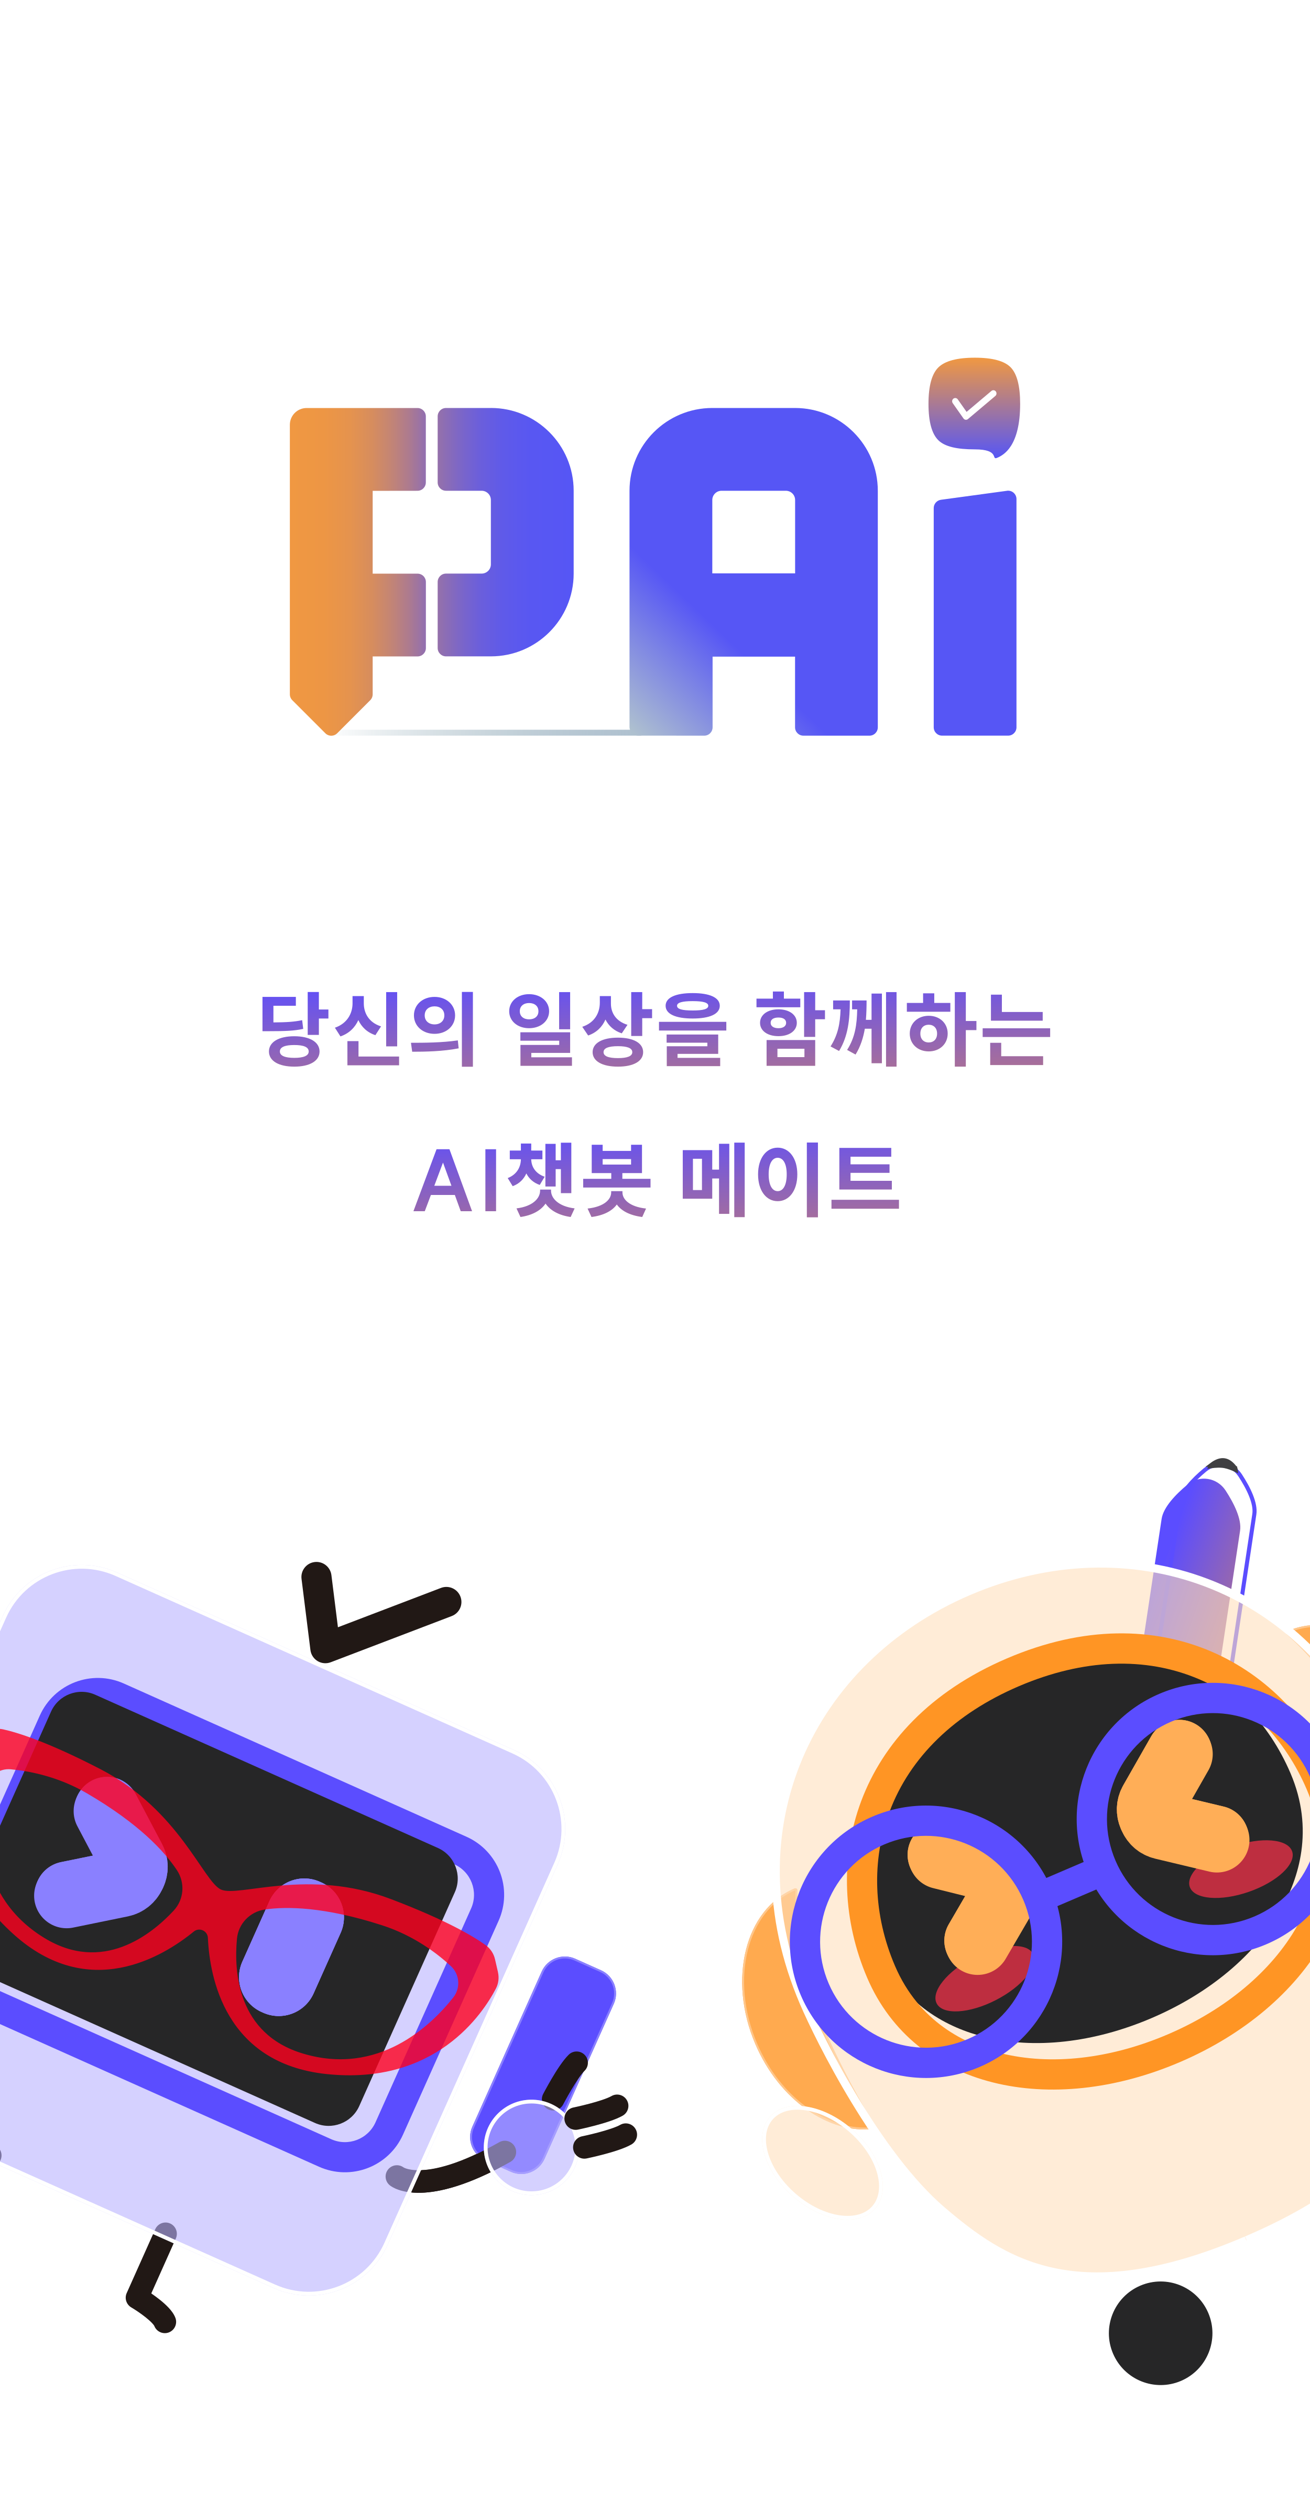 <svg width="348" height="664" viewBox="0 0 348 664" fill="none" xmlns="http://www.w3.org/2000/svg">
<g clip-path="url(#clip0_190_11789)">
<g clip-path="url(#clip1_190_11789)">
<path fill-rule="evenodd" clip-rule="evenodd" d="M103.105 576.184C102.061 577.471 102.259 579.36 103.547 580.403L105.435 578.072C103.547 580.403 103.55 580.406 103.553 580.408L103.559 580.413L103.571 580.423C103.58 580.43 103.589 580.437 103.599 580.445C103.619 580.46 103.64 580.477 103.664 580.494C103.711 580.529 103.766 580.569 103.829 580.612C103.955 580.698 104.115 580.799 104.309 580.908C104.698 581.127 105.222 581.376 105.895 581.607C107.246 582.071 109.155 582.448 111.719 582.389C116.827 582.271 124.482 580.426 135.584 574.179C137.028 573.366 137.54 571.537 136.728 570.093C135.915 568.649 134.086 568.137 132.642 568.95C122.078 574.893 115.395 576.302 111.58 576.39C109.683 576.434 108.485 576.153 107.845 575.933C107.521 575.821 107.328 575.722 107.249 575.678C107.237 575.671 107.227 575.665 107.22 575.661C105.937 574.71 104.12 574.931 103.105 576.184Z" fill="#211815"/>
<path fill-rule="evenodd" clip-rule="evenodd" d="M122.315 424.051C123.103 426.115 122.068 428.427 120.004 429.215L87.86 441.483C86.712 441.921 85.427 441.807 84.374 441.175C83.321 440.542 82.617 439.461 82.465 438.242L80.101 419.334C79.826 417.142 81.381 415.143 83.574 414.869C85.766 414.595 87.765 416.15 88.039 418.342L89.771 432.191L117.151 421.74C119.215 420.952 121.527 421.987 122.315 424.051Z" fill="#211815"/>
<path fill-rule="evenodd" clip-rule="evenodd" d="M45.205 590.547C46.717 591.223 47.395 592.998 46.719 594.51L40.188 609.118C40.927 609.626 41.71 610.196 42.46 610.795C43.266 611.44 44.084 612.157 44.781 612.901C45.435 613.599 46.181 614.526 46.591 615.599C47.182 617.147 46.407 618.881 44.859 619.473C43.311 620.064 41.577 619.289 40.986 617.741C40.986 617.743 40.986 617.741 40.983 617.737C40.962 617.7 40.825 617.455 40.402 617.003C39.97 616.542 39.389 616.022 38.714 615.483C37.364 614.404 35.838 613.405 34.867 612.83C33.555 612.053 33.035 610.416 33.657 609.024L41.241 592.061C41.918 590.548 43.692 589.871 45.205 590.547Z" fill="#211815"/>
<path fill-rule="evenodd" clip-rule="evenodd" d="M-1.366 569.727C-2.879 569.05 -4.653 569.728 -5.33 571.241L-11.861 585.849C-12.733 585.636 -13.68 585.433 -14.627 585.273C-15.644 585.102 -16.724 584.971 -17.743 584.948C-18.699 584.926 -19.887 584.988 -20.961 585.398C-22.509 585.99 -23.284 587.724 -22.693 589.272C-22.102 590.819 -20.367 591.595 -18.82 591.003C-18.821 591.004 -18.82 591.004 -18.815 591.003C-18.773 590.993 -18.499 590.932 -17.881 590.946C-17.249 590.961 -16.474 591.047 -15.622 591.191C-13.918 591.477 -12.155 591.948 -11.08 592.289C-9.626 592.748 -8.059 592.045 -7.436 590.653L0.148 573.69C0.824 572.177 0.146 570.403 -1.366 569.727Z" fill="#211815"/>
<path d="M0.709 429.256C5.894 417.659 19.499 412.461 31.096 417.646L136.541 464.793C148.138 469.978 153.335 483.583 148.15 495.179L103.045 596.06C97.859 607.657 84.255 612.855 72.658 607.67L-32.787 560.523C-44.384 555.338 -49.582 541.733 -44.397 530.137L0.709 429.256Z" fill="#B9B2FF" fill-opacity="0.6"/>
<g filter="url(#filter0_b_190_11789)">
<path fill-rule="evenodd" clip-rule="evenodd" d="M136.133 465.706L30.687 418.559C19.595 413.6 6.582 418.571 1.622 429.664L-43.484 530.545C-48.443 541.637 -43.472 554.65 -32.379 559.61L73.066 606.757C84.159 611.716 97.172 606.745 102.132 595.652L147.237 494.771C152.197 483.679 147.225 470.666 136.133 465.706ZM31.096 417.646C19.499 412.461 5.894 417.659 0.709 429.256L-44.397 530.137C-49.582 541.733 -44.384 555.338 -32.787 560.523L72.658 607.67C84.255 612.855 97.859 607.657 103.045 596.06L148.15 495.179C153.335 483.583 148.138 469.978 136.541 464.793L31.096 417.646Z" fill="white"/>
</g>
<g filter="url(#filter1_i_190_11789)">
<path d="M116.339 490.816C120.813 492.816 122.829 498.083 120.827 502.561L95.431 559.36C93.43 563.833 88.164 565.849 83.686 563.847L-7.354 523.141C-11.827 521.141 -13.843 515.875 -11.841 511.397L13.555 454.597C15.555 450.124 20.822 448.108 25.3 450.11L116.339 490.816ZM119.605 483.512L28.566 442.807C20.052 439 10.06 442.814 6.252 451.332L-19.144 508.131C-22.951 516.644 -19.137 526.637 -10.619 530.445L80.42 571.151C88.933 574.957 98.926 571.143 102.734 562.625L128.13 505.826C131.937 497.313 128.123 487.32 119.605 483.512Z" fill="#5B4DFF"/>
</g>
<g filter="url(#filter2_iiiiii_190_11789)">
<path d="M120.826 502.562C122.828 498.084 120.812 492.817 116.339 490.817L25.3 450.111C20.822 448.109 15.555 450.125 13.555 454.599L-11.841 511.398C-13.844 515.876 -11.828 521.142 -7.354 523.143L83.685 563.848C88.163 565.85 93.43 563.834 95.43 559.361L120.826 502.562Z" fill="#262627"/>
</g>
<g filter="url(#filter3_f_190_11789)">
<path d="M85.368 499.975L84.971 499.797C79.858 497.511 73.86 499.803 71.574 504.916L64.39 520.983C62.104 526.096 64.395 532.094 69.508 534.38L69.905 534.557C75.018 536.843 81.016 534.552 83.302 529.439L90.486 513.371C92.772 508.259 90.48 502.261 85.368 499.975Z" fill="#8A80FF"/>
<path d="M28.415 480.562L35.409 493.817C36.753 496.364 35.275 499.488 32.453 500.065L17.918 503.037" stroke="#8A80FF" stroke-width="17.28" stroke-linecap="round"/>
</g>
<g filter="url(#filter4_f_190_11789)">
<path d="M85.368 499.975L84.971 499.797C79.858 497.511 73.86 499.803 71.574 504.916L64.39 520.983C62.104 526.096 64.395 532.094 69.508 534.38L69.905 534.557C75.018 536.843 81.016 534.552 83.302 529.439L90.486 513.371C92.772 508.259 90.48 502.261 85.368 499.975Z" fill="#8A80FF"/>
<path d="M28.415 480.562L35.409 493.817C36.753 496.364 35.275 499.488 32.453 500.065L17.918 503.037" stroke="#8A80FF" stroke-width="17.28" stroke-linecap="round"/>
</g>
<path d="M84.75 500.29L85.147 500.468C89.988 502.632 92.157 508.31 89.993 513.151L82.809 529.219C80.644 534.059 74.966 536.229 70.126 534.064L69.728 533.887C64.888 531.723 62.719 526.044 64.883 521.204L72.067 505.136C74.231 500.296 79.91 498.126 84.75 500.29Z" fill="#8A80FF" stroke="#8A80FF" stroke-width="1.08"/>
<path d="M28.202 481.016L35.196 494.27C36.54 496.817 35.062 499.941 32.241 500.518L17.705 503.491" stroke="#8A80FF" stroke-width="17.28" stroke-linecap="round"/>
<g opacity="0.8" filter="url(#filter5_di_190_11789)">
<path d="M132.291 519.491L131.497 516.036C131.15 514.533 130.276 513.206 129.026 512.302C125.965 510.095 118.809 505.751 103.865 500.071C81.816 491.686 63.467 499.662 58.72 497.539C53.972 495.417 47.681 476.424 26.73 465.583C12.533 458.233 4.524 455.797 0.839 454.987C-0.668 454.658 -2.241 454.891 -3.592 455.635L-6.696 457.347C-8.019 458.076 -9.043 459.25 -9.577 460.665C-12.221 467.682 -18.083 489.808 3.544 509.354C23.611 527.489 43.394 515.302 51.475 508.694C52.945 507.489 55.145 508.473 55.227 510.372C55.691 520.8 59.8 543.67 86.696 546.532C115.683 549.617 128.268 530.498 131.73 523.846C132.428 522.504 132.619 520.963 132.282 519.487L132.291 519.491ZM46.155 503.112C40.077 509.65 27.219 519.786 11.827 510.417C-6.183 499.456 -5.382 479.986 -3.772 470.677C-3.222 467.511 -0.343 465.298 2.855 465.594C7.788 466.052 15.452 467.518 23.078 471.963C36.992 480.08 43.754 487.485 47.004 492.394C49.221 495.741 48.884 500.169 46.151 503.11L46.155 503.112ZM120.409 526.195C114.545 533.602 100.57 547.182 80.392 541.068C63.146 535.844 62.124 519.508 62.946 510.614C63.315 506.616 66.391 503.412 70.364 502.833C76.187 501.986 86.214 502.088 101.543 507.041C109.942 509.756 116.145 514.49 119.774 517.865C122.127 520.051 122.397 523.672 120.405 526.193L120.409 526.195Z" fill="#FF001E"/>
</g>
<g filter="url(#filter6_i_190_11789)">
<path d="M148.484 515.907L155.336 518.971C158.732 520.49 160.257 524.479 158.738 527.876L140.31 569.091C138.791 572.487 134.802 574.011 131.405 572.493L124.554 569.429C121.158 567.911 119.633 563.921 121.152 560.525L139.58 519.31C141.098 515.913 145.088 514.389 148.484 515.907Z" fill="#5B4DFF"/>
</g>
<g filter="url(#filter7_i_190_11789)">
<path fill-rule="evenodd" clip-rule="evenodd" d="M155.132 519.427L148.28 516.364C145.136 514.958 141.442 516.37 140.036 519.514L121.608 560.729C120.202 563.873 121.614 567.567 124.758 568.973L131.61 572.036C134.754 573.442 138.448 572.031 139.853 568.887L158.282 527.671C159.687 524.527 158.276 520.833 155.132 519.427ZM155.336 518.971L148.484 515.907C145.088 514.389 141.098 515.913 139.58 519.31L121.152 560.525C119.633 563.921 121.158 567.911 124.554 569.429L131.405 572.493C134.802 574.011 138.791 572.487 140.31 569.091L158.738 527.876C160.257 524.479 158.732 520.49 155.336 518.971Z" fill="#8A80FF"/>
</g>
<path fill-rule="evenodd" clip-rule="evenodd" d="M109.457 582.325C109.457 582.325 110.899 582.409 111.719 582.39C116.827 582.272 124.482 580.427 135.585 574.18C137.029 573.368 137.541 571.538 136.728 570.094C135.916 568.65 134.086 568.138 132.642 568.951C122.079 574.894 115.932 576.284 112.118 576.372L109.457 582.325Z" fill="#211815"/>
<path fill-rule="evenodd" clip-rule="evenodd" d="M149.618 558.914L149.626 558.899L149.654 558.844C149.68 558.794 149.719 558.72 149.77 558.624C149.872 558.43 150.022 558.149 150.21 557.803C150.586 557.109 151.113 556.162 151.712 555.144C152.98 552.991 154.354 550.911 155.281 549.999C156.461 548.836 156.476 546.937 155.314 545.756C154.151 544.575 152.252 544.56 151.071 545.723C149.5 547.27 147.761 550.028 146.542 552.099C145.898 553.193 145.337 554.203 144.937 554.94C144.736 555.308 144.575 555.61 144.464 555.822C144.408 555.927 144.365 556.01 144.335 556.068L144.3 556.135L144.286 556.161C144.286 556.161 144.286 556.161 146.952 557.538L144.286 556.161C143.526 557.633 144.103 559.443 145.576 560.203C147.048 560.963 148.858 560.386 149.618 558.914Z" fill="#211815"/>
<g filter="url(#filter8_i_190_11789)">
<path d="M154.425 557.013C159.397 561.936 159.438 569.959 154.514 574.932C149.591 579.905 141.569 579.945 136.596 575.022C131.623 570.099 131.582 562.076 136.506 557.103C141.429 552.13 149.452 552.09 154.425 557.013Z" fill="#B9B2FF" fill-opacity="0.6"/>
</g>
<g filter="url(#filter9_i_190_11789)">
<path fill-rule="evenodd" clip-rule="evenodd" d="M153.721 557.724C158.301 562.259 158.338 569.648 153.804 574.228C149.269 578.809 141.88 578.846 137.299 574.311C132.719 569.776 132.682 562.387 137.216 557.807C141.751 553.226 149.14 553.189 153.721 557.724ZM154.514 574.932C159.438 569.959 159.397 561.936 154.425 557.013C149.452 552.09 141.429 552.13 136.506 557.103C131.582 562.076 131.623 570.099 136.596 575.022C141.569 579.945 149.591 579.905 154.514 574.932Z" fill="white"/>
</g>
<path fill-rule="evenodd" clip-rule="evenodd" d="M152.298 570.931C152.631 572.554 154.216 573.6 155.839 573.267L155.237 570.328C155.839 573.267 155.839 573.267 155.839 573.267L155.869 573.261L155.943 573.246C156.006 573.232 156.098 573.213 156.215 573.188C156.448 573.138 156.782 573.065 157.191 572.972C158.009 572.786 159.133 572.52 160.36 572.196C162.684 571.583 165.81 570.656 167.726 569.561C169.164 568.739 169.664 566.907 168.842 565.468C168.02 564.029 166.187 563.53 164.749 564.352C163.619 564.998 161.244 565.757 158.829 566.394C157.687 566.696 156.633 566.946 155.863 567.12C155.479 567.208 155.168 567.276 154.954 567.322C154.848 567.344 154.766 567.362 154.711 567.373L154.651 567.386L154.634 567.389C153.011 567.722 151.965 569.308 152.298 570.931Z" fill="#211815"/>
<path fill-rule="evenodd" clip-rule="evenodd" d="M149.997 563.277C150.33 564.9 151.915 565.946 153.539 565.613L152.936 562.674C153.539 565.613 153.538 565.613 153.539 565.613L153.568 565.607L153.642 565.592C153.705 565.578 153.797 565.559 153.914 565.534C154.147 565.484 154.481 565.411 154.891 565.318C155.708 565.132 156.832 564.866 158.06 564.542C160.383 563.928 163.509 563.002 165.425 561.907C166.864 561.085 167.363 559.252 166.541 557.814C165.719 556.375 163.887 555.875 162.448 556.697C161.318 557.343 158.944 558.103 156.528 558.74C155.386 559.042 154.332 559.291 153.562 559.466C153.178 559.553 152.867 559.621 152.654 559.667C152.547 559.69 152.465 559.707 152.41 559.719L152.35 559.732L152.333 559.735C150.71 560.068 149.664 561.654 149.997 563.277Z" fill="#211815"/>
</g>
<g clip-path="url(#clip2_190_11789)">
<g filter="url(#filter10_i_190_11789)">
<path d="M346.435 437.501C359.496 431.913 376.055 441.341 383.421 458.557C389.769 473.396 387.216 489.178 378.028 496.832C377.752 497.062 377.337 496.921 377.243 496.576C374.01 484.728 370.156 474.46 368.064 469.569C362.615 456.833 355.091 446.422 346.166 438.399C345.891 438.152 345.964 437.702 346.303 437.557L346.435 437.501Z" fill="#FF9524" fill-opacity="0.8"/>
<path fill-rule="evenodd" clip-rule="evenodd" d="M366.815 439.914C373.404 443.665 379.315 450.238 382.959 458.755C389.247 473.453 386.673 488.959 377.724 496.431C374.486 484.565 370.626 474.282 368.525 469.372C363.049 456.572 355.484 446.1 346.502 438.025C346.501 438.024 346.5 438.024 346.5 438.024C346.5 438.023 346.5 438.022 346.5 438.021C346.5 438.02 346.5 438.02 346.5 438.019C346.5 438.019 346.5 438.019 346.5 438.019L346.632 437.963C352.987 435.244 360.226 436.163 366.815 439.914ZM383.421 458.557C376.055 441.341 359.496 431.913 346.435 437.501L346.303 437.557C345.964 437.702 345.891 438.152 346.166 438.399C355.091 446.422 362.615 456.833 368.064 469.569C370.156 474.46 374.01 484.728 377.243 496.576C377.337 496.921 377.752 497.062 378.028 496.832C387.216 489.178 389.769 473.396 383.421 458.557Z" fill="#FFC68A"/>
</g>
<g filter="url(#filter11_i_190_11789)">
<path d="M206.654 497.301C193.593 502.888 188.976 521.375 196.341 538.592C202.69 553.431 215.867 562.483 227.748 561.123C228.104 561.083 228.29 560.686 228.105 560.379C221.768 549.858 217.004 539.981 214.911 535.09C209.462 522.353 207.129 509.722 207.489 497.726C207.5 497.357 207.125 497.099 206.786 497.244L206.654 497.301Z" fill="#FF9524" fill-opacity="0.8"/>
<path fill-rule="evenodd" clip-rule="evenodd" d="M194.325 513.707C192.488 521.063 193.16 529.877 196.803 538.394C203.091 553.092 216.083 561.939 227.668 560.627C221.322 550.09 216.55 540.197 214.449 535.287C208.973 522.487 206.624 509.783 206.987 497.711C206.987 497.71 206.987 497.709 206.987 497.709C206.987 497.708 206.986 497.707 206.985 497.707C206.984 497.706 206.984 497.706 206.984 497.706C206.984 497.706 206.984 497.706 206.984 497.706L206.852 497.762C200.497 500.481 196.162 506.351 194.325 513.707ZM196.341 538.592C188.976 521.375 193.593 502.888 206.654 497.301L206.786 497.244C207.125 497.099 207.5 497.357 207.489 497.726C207.129 509.722 209.462 522.353 214.911 535.09C217.004 539.981 221.768 549.858 228.105 560.379C228.29 560.686 228.104 561.083 227.748 561.123C215.867 562.483 202.69 553.431 196.341 538.592Z" fill="#FFC68A"/>
</g>
<g filter="url(#filter12_i_190_11789)">
<path d="M319.707 390.03C322.925 387.348 327.628 388.057 329.913 391.568C332.107 394.939 334.215 399.127 333.745 402.246L318.285 504.838C317.728 508.533 314.275 511.082 310.58 510.525L303.124 509.401C299.429 508.844 296.88 505.392 297.437 501.696L312.898 399.105C313.368 395.985 316.617 392.605 319.707 390.03Z" fill="url(#paint0_linear_190_11789)"/>
</g>
<path d="M320.052 390.445C323.022 387.97 327.352 388.622 329.46 391.863C330.547 393.532 331.602 395.389 332.327 397.202C333.055 399.026 333.425 400.746 333.211 402.166L317.751 504.757C317.238 508.158 314.061 510.503 310.66 509.991L303.205 508.867C299.804 508.355 297.459 505.177 297.971 501.777L313.432 399.185C313.646 397.765 314.506 396.23 315.74 394.702C316.967 393.183 318.522 391.72 320.052 390.445Z" stroke="#5B4DFF" stroke-width="1.08"/>
<path d="M321.827 389.035C323.124 388.049 324.255 387.697 325.243 387.839C326.229 387.981 327.206 388.634 328.153 389.955C328.153 389.955 328.153 389.955 328.154 389.955C328.155 389.958 328.166 389.977 328.182 390.018C328.2 390.062 328.217 390.12 328.234 390.189C328.251 390.262 328.264 390.339 328.274 390.416C327.397 390.008 326.358 389.599 325.378 389.401C324.232 389.17 322.773 389.273 321.577 389.436C321.608 389.367 321.643 389.299 321.68 389.236C321.716 389.175 321.75 389.125 321.78 389.088C321.809 389.052 321.825 389.037 321.827 389.035C321.828 389.035 321.828 389.035 321.827 389.035Z" fill="#3F3F41" stroke="#3F3F41" stroke-width="1.08"/>
<path d="M257.368 422.605C215.124 440.678 193.806 485.557 213.6 531.824C217.859 541.781 233.207 572.433 250.345 587.065C266.421 600.786 286.161 614.233 331.167 594.979C376.173 575.725 380.085 552.164 381.257 531.059C382.51 508.56 370.941 476.296 366.68 466.334C346.886 420.068 299.617 404.53 257.368 422.605Z" fill="#FFDFBD" fill-opacity="0.6"/>
<g filter="url(#filter13_b_190_11789)">
<path d="M331.167 594.979C376.173 575.725 380.086 552.164 381.257 531.059C382.51 508.559 370.942 476.296 366.68 466.334C346.886 420.067 299.617 404.53 257.368 422.605C215.12 440.679 193.714 485.596 213.507 531.863C217.769 541.825 233.115 572.472 250.253 587.104C266.326 600.831 286.069 614.272 331.075 595.018" stroke="white" stroke-width="2.16"/>
</g>
<g filter="url(#filter14_iiiiii_190_11789)">
<path d="M314.204 441.667C299.954 435.585 283.402 436.23 266.36 443.521C249.318 450.811 237.435 462.331 231.988 476.84C227.142 489.753 227.648 504.294 233.416 517.775C239.819 532.743 252.174 538.647 261.407 540.969C274.764 544.324 290.573 542.555 305.924 535.987C321.275 529.42 333.472 519.208 340.27 507.23C344.971 498.947 349.228 485.936 342.825 470.968C337.055 457.482 326.894 447.078 314.204 441.667Z" fill="#262627"/>
</g>
<g filter="url(#filter15_f_190_11789)">
<path opacity="0.7" d="M264.544 531.211C271.616 527.582 276.044 522.098 274.434 518.961C272.825 515.823 265.787 516.222 258.715 519.85C251.643 523.478 247.216 528.963 248.825 532.1C250.435 535.237 257.472 534.839 264.544 531.211Z" fill="#FF334B"/>
<path opacity="0.7" d="M331.753 502.457C339.261 499.848 344.409 495.033 343.252 491.702C342.094 488.371 335.07 487.786 327.562 490.395C320.054 493.004 314.906 497.819 316.063 501.15C317.221 504.481 324.245 505.066 331.753 502.457Z" fill="#FF334B"/>
</g>
<g filter="url(#filter16_f_190_11789)">
<path d="M249.745 492.619L264.287 496.241C267.082 496.937 268.426 500.121 266.975 502.609L259.502 515.425" stroke="#FFAE57" stroke-width="17.28" stroke-linecap="round"/>
<path d="M313.325 465.42L305.902 478.439C304.475 480.94 305.85 484.111 308.652 484.78L323.082 488.226" stroke="#FFAE57" stroke-width="17.28" stroke-linecap="round"/>
</g>
<g filter="url(#filter17_f_190_11789)">
<path d="M249.745 492.619L264.287 496.241C267.082 496.937 268.426 500.121 266.975 502.609L259.502 515.425" stroke="#FFAE57" stroke-width="17.28" stroke-linecap="round"/>
<path d="M313.325 465.42L305.902 478.439C304.475 480.94 305.85 484.111 308.652 484.78L323.082 488.226" stroke="#FFAE57" stroke-width="17.28" stroke-linecap="round"/>
</g>
<path d="M249.943 493.078L264.485 496.7C267.28 497.396 268.624 500.58 267.173 503.068L259.7 515.884" stroke="#FFAE57" stroke-width="17.28" stroke-linecap="round"/>
<path d="M313.523 465.879L306.1 478.898C304.673 481.399 306.048 484.57 308.849 485.239L323.28 488.685" stroke="#FFAE57" stroke-width="17.28" stroke-linecap="round"/>
<path d="M233.866 584.336C233.539 585.151 233.086 585.901 232.508 586.573C228.212 591.533 218.454 590.112 210.713 583.4C204.019 577.596 201.029 569.738 203.127 564.512C203.454 563.697 203.906 562.947 204.485 562.275C208.781 557.315 218.538 558.736 226.28 565.448C232.974 571.252 235.964 579.11 233.866 584.336Z" fill="#FFDFBD" fill-opacity="0.6"/>
<g filter="url(#filter18_b_190_11789)">
<path fill-rule="evenodd" clip-rule="evenodd" d="M231.748 585.916C229.9 588.048 226.786 588.914 223.047 588.369C219.32 587.827 215.119 585.89 211.371 582.641M231.748 585.916C232.252 585.329 232.647 584.676 232.934 583.961C233.857 581.661 233.697 578.669 232.436 575.478C231.179 572.3 228.86 569.015 225.622 566.207C221.874 562.958 217.673 561.021 213.946 560.479C210.207 559.934 207.093 560.8 205.245 562.932C204.741 563.518 204.346 564.172 204.059 564.887C203.136 567.187 203.296 570.179 204.557 573.37C205.814 576.548 208.133 579.833 211.371 582.641M204.485 562.275C203.906 562.947 203.454 563.697 203.127 564.512C201.029 569.738 204.019 577.596 210.713 583.4C218.454 590.112 228.212 591.533 232.508 586.573C233.086 585.901 233.539 585.151 233.866 584.336C235.964 579.11 232.974 571.252 226.28 565.448C218.538 558.736 208.781 557.315 204.485 562.275Z" fill="white"/>
</g>
<path d="M358.998 583.063C352.015 586.05 348.775 594.135 351.763 601.118C354.75 608.101 362.835 611.34 369.818 608.353C376.8 605.366 380.04 597.281 377.053 590.298C374.065 583.315 365.981 580.076 358.998 583.063Z" fill="#262627"/>
<path d="M302.918 607.057C295.935 610.044 292.695 618.129 295.682 625.112C298.67 632.095 306.754 635.335 313.737 632.347C320.72 629.36 323.96 621.275 320.972 614.292C317.985 607.309 309.9 604.07 302.918 607.057Z" fill="#262627"/>
<g filter="url(#filter19_i_190_11789)">
<path d="M266.36 443.52C283.402 436.23 299.954 435.585 314.204 441.666C326.894 447.077 337.055 457.482 342.825 470.968C349.228 485.936 344.971 498.947 340.27 507.23C333.472 519.208 321.275 529.419 305.924 535.987C290.573 542.555 274.764 544.324 261.407 540.969C252.174 538.646 239.819 532.742 233.416 517.774C227.648 504.293 227.143 489.752 231.988 476.84C237.435 462.331 249.318 450.811 266.36 443.52ZM263.208 436.127C222.146 453.694 213.36 491.316 226.031 520.934C238.702 550.551 274.794 558.047 309.09 543.374C343.386 528.702 362.889 497.422 350.219 467.804C337.548 438.187 304.27 418.56 263.208 436.127Z" fill="#FF9524"/>
</g>
<g filter="url(#filter20_i_190_11789)">
<path fill-rule="evenodd" clip-rule="evenodd" d="M261.38 537.266C275.663 531.156 282.289 514.623 276.178 500.339C270.067 486.055 253.534 479.43 239.251 485.541C224.967 491.651 218.342 508.184 224.452 522.468C230.563 536.751 247.096 543.377 261.38 537.266ZM264.541 544.656C282.906 536.799 291.424 515.542 283.567 497.178C275.711 478.813 254.454 470.295 236.09 478.151C217.725 486.008 209.206 507.264 217.063 525.629C224.92 543.994 246.176 552.512 264.541 544.656Z" fill="#5B4DFF"/>
<path fill-rule="evenodd" clip-rule="evenodd" d="M337.583 504.666C351.866 498.555 358.492 482.022 352.381 467.738C346.27 453.455 329.737 446.829 315.454 452.94C301.17 459.051 294.545 475.584 300.655 489.867C306.766 504.151 323.299 510.776 337.583 504.666ZM340.744 512.055C359.109 504.198 367.627 482.942 359.77 464.577C351.914 446.212 330.657 437.694 312.292 445.551C293.928 453.407 285.409 474.664 293.266 493.029C301.123 511.393 322.379 519.912 340.744 512.055Z" fill="#5B4DFF"/>
<path fill-rule="evenodd" clip-rule="evenodd" d="M302.169 494.683L279.539 504.365L276.378 496.975L299.008 487.294L302.169 494.683Z" fill="#5B4DFF"/>
</g>
</g>
<path d="M170.78 194.716V194.48C170.78 194.111 170.481 193.812 170.112 193.812H86.747C86.378 193.812 86.08 194.111 86.08 194.48V194.716C86.08 195.084 86.378 195.383 86.747 195.383H170.112C170.481 195.383 170.78 195.084 170.78 194.716Z" fill="url(#paint1_linear_190_11789)"/>
<path d="M130.401 108.359H118.486C117.253 108.359 116.264 109.357 116.264 110.582V128.121C116.264 129.354 117.261 130.343 118.486 130.343H127.943C129.302 130.343 130.401 131.443 130.401 132.802V149.885C130.401 151.244 129.302 152.343 127.943 152.343H118.486C117.253 152.343 116.264 153.341 116.264 154.566V172.105C116.264 173.338 117.261 174.327 118.486 174.327H130.401C142.544 174.327 152.393 164.478 152.393 152.335V130.343C152.393 118.201 142.544 108.352 130.401 108.352V108.359Z" fill="url(#paint2_linear_190_11789)"/>
<path d="M110.899 130.351C112.132 130.351 113.122 129.354 113.122 128.128V110.59C113.122 109.357 112.124 108.367 110.899 108.367H81.453C78.995 108.367 77 110.362 77 112.821V184.404C77 184.993 77.236 185.559 77.652 185.975L86.425 194.748C87.297 195.62 88.703 195.62 89.575 194.748L98.348 185.975C98.764 185.559 99 184.993 99 184.404V174.343H110.915C112.148 174.343 113.137 173.345 113.137 172.12V154.582C113.137 153.348 112.14 152.359 110.915 152.359H99V130.367L110.899 130.351Z" fill="url(#paint3_linear_190_11789)"/>
<path d="M264.913 121.584C263.208 122.312 265.754 119.348 258.95 119.348C254.257 119.348 251.026 118.646 249.275 116.93C247.524 115.214 246.652 111.986 246.652 107.254C246.652 102.521 247.531 99.301 249.275 97.578C251.026 95.862 254.249 95 258.95 95C263.652 95 266.836 95.862 268.501 97.578C270.167 99.301 271 102.521 271 107.254C271 118.536 266.625 120.847 264.913 121.584Z" fill="url(#paint4_linear_190_11789)"/>
<path fill-rule="evenodd" clip-rule="evenodd" d="M264.533 103.958C264.819 104.327 264.765 104.869 264.41 105.168L257.137 111.301C256.961 111.449 256.735 111.516 256.511 111.486C256.287 111.456 256.085 111.331 255.951 111.141L253.095 107.081C252.825 106.698 252.905 106.159 253.273 105.878C253.64 105.598 254.157 105.68 254.427 106.064L256.771 109.396L263.371 103.83C263.726 103.531 264.246 103.588 264.533 103.958Z" fill="white"/>
<path d="M267.505 130.351L249.966 132.738C248.867 132.888 248.042 133.83 248.042 134.945V193.161C248.042 194.394 249.039 195.384 250.265 195.384H267.803C269.036 195.384 270.026 194.386 270.026 193.161V132.55C270.026 131.199 268.832 130.162 267.497 130.343L267.505 130.351Z" fill="#5656F5"/>
<path d="M211.213 108.359H189.221C177.079 108.359 167.229 118.209 167.229 130.351V193.091C167.229 194.324 168.29 195.377 169.515 195.377L187.077 195.392C188.31 195.392 189.3 194.395 189.3 193.17V174.398H211.205V193.17C211.205 194.403 212.203 195.392 213.428 195.392H230.967C232.2 195.392 233.189 194.395 233.189 193.17V130.351C233.189 118.209 223.34 108.359 211.198 108.359H211.213ZM211.213 152.288H189.221V132.802C189.221 131.443 190.321 130.343 191.68 130.343H208.763C210.122 130.343 211.221 131.443 211.221 132.802V152.288H211.213Z" fill="url(#paint5_linear_190_11789)"/>
<path d="M81.741 263.472H84.711V268.114H87.241V270.512H84.711V274.868H81.741V263.472ZM78.177 275.22C82.247 275.22 84.887 276.738 84.887 279.268C84.887 281.798 82.247 283.294 78.177 283.294C74.085 283.294 71.445 281.798 71.445 279.268C71.445 276.738 74.085 275.22 78.177 275.22ZM78.177 277.552C75.713 277.552 74.349 278.08 74.349 279.268C74.349 280.412 75.713 280.962 78.177 280.962C80.641 280.962 82.005 280.412 82.005 279.268C82.005 278.08 80.641 277.552 78.177 277.552ZM69.729 264.77H78.595V267.124H72.633V271.546C76.197 271.524 78.133 271.392 80.267 270.952L80.553 273.262C78.133 273.79 75.867 273.878 71.379 273.878H69.729V264.77ZM102.584 263.494H105.51V277.904H102.584V263.494ZM92.288 276.518H95.236V280.61H106.016V282.942H92.288V276.518ZM93.652 264.55H96.644V266.486C96.644 269.016 97.942 271.568 101.22 272.602L99.724 274.934C97.524 274.208 96.05 272.756 95.192 270.93C94.312 272.888 92.75 274.472 90.44 275.264L88.966 272.954C92.31 271.81 93.652 269.06 93.652 266.486V264.55ZM115.44 264.77C118.542 264.77 120.896 266.816 120.896 269.676C120.896 272.536 118.542 274.582 115.44 274.582C112.316 274.582 109.962 272.536 109.962 269.676C109.962 266.816 112.316 264.77 115.44 264.77ZM115.44 267.278C113.966 267.278 112.822 268.136 112.822 269.676C112.822 271.194 113.966 272.074 115.44 272.074C116.914 272.074 118.036 271.194 118.036 269.676C118.036 268.136 116.914 267.278 115.44 267.278ZM122.7 263.45H125.626V283.316H122.7V263.45ZM109.17 276.958C112.624 276.958 117.486 276.936 121.622 276.32L121.842 278.432C117.574 279.268 112.91 279.334 109.5 279.334L109.17 276.958ZM140.547 264.044C143.583 264.044 145.871 265.936 145.871 268.576C145.871 271.216 143.583 273.086 140.547 273.086C137.533 273.086 135.267 271.216 135.267 268.576C135.267 265.936 137.533 264.044 140.547 264.044ZM140.547 266.398C139.139 266.398 138.083 267.19 138.083 268.576C138.083 269.962 139.139 270.732 140.547 270.732C141.999 270.732 143.033 269.962 143.033 268.576C143.033 267.19 141.999 266.398 140.547 266.398ZM148.533 263.494H151.459V273.372H148.533V263.494ZM138.237 274.164H151.459V279.642H141.141V280.808H151.943V283.074H138.259V277.53H148.555V276.408H138.237V274.164ZM159.343 264.55H162.291V266.574C162.291 268.928 163.545 271.216 166.691 272.184L165.173 274.45C163.105 273.768 161.675 272.448 160.839 270.776C160.003 272.712 158.485 274.252 156.241 275.022L154.679 272.712C158.023 271.612 159.343 268.95 159.343 266.288V264.55ZM167.681 263.494H170.607V268.026H173.225V270.424H170.607V275.154H167.681V263.494ZM164.161 275.594C168.275 275.594 170.849 277.024 170.849 279.444C170.849 281.864 168.275 283.294 164.161 283.294C160.025 283.294 157.429 281.864 157.429 279.444C157.429 277.024 160.025 275.594 164.161 275.594ZM164.161 277.86C161.653 277.86 160.333 278.366 160.333 279.444C160.333 280.522 161.653 281.028 164.161 281.028C166.625 281.028 167.967 280.522 167.967 279.444C167.967 278.366 166.625 277.86 164.161 277.86ZM184.014 263.758C188.524 263.758 191.208 264.946 191.208 267.124C191.208 269.324 188.524 270.512 184.014 270.512C179.482 270.512 176.82 269.324 176.82 267.124C176.82 264.946 179.482 263.758 184.014 263.758ZM184.014 265.892C181.176 265.892 179.856 266.288 179.856 267.124C179.856 268.004 181.176 268.378 184.014 268.378C186.83 268.378 188.15 268.004 188.15 267.124C188.15 266.288 186.83 265.892 184.014 265.892ZM175.06 271.392H192.946V273.702H175.06V271.392ZM177.084 274.758H190.79V279.906H179.988V280.962H191.318V283.162H177.128V277.882H187.908V276.936H177.084V274.758ZM213.609 263.494H216.557V268.312H219.153V270.71H216.557V275.396H213.609V263.494ZM203.643 276.232H216.557V283.074H203.643V276.232ZM213.697 278.542H206.525V280.764H213.697V278.542ZM200.959 265.232H205.315V263.34H208.241V265.232H212.597V267.52H200.959V265.232ZM206.789 268.07C209.671 268.07 211.673 269.522 211.673 271.656C211.673 273.79 209.671 275.198 206.789 275.198C203.907 275.198 201.905 273.79 201.905 271.656C201.905 269.522 203.907 268.07 206.789 268.07ZM206.789 270.248C205.557 270.248 204.721 270.71 204.721 271.656C204.721 272.58 205.557 273.086 206.789 273.086C207.999 273.086 208.835 272.58 208.835 271.656C208.835 270.71 207.999 270.248 206.789 270.248ZM225.761 265.716C225.761 270.798 225.299 275.198 222.901 279.136L220.635 277.926C222.593 274.846 223.165 271.92 223.297 268.07H221.317V265.716H225.761ZM230.205 265.716C230.205 267.476 230.161 269.192 230.029 270.864H231.525V263.89H234.275V282.392H231.525V273.218H229.743C229.325 275.638 228.599 277.948 227.279 280.082L225.035 278.85C227.191 275.462 227.631 272.118 227.719 268.07H226.355V265.716H230.205ZM235.375 263.494H238.169V283.294H235.375V263.494ZM253.644 263.494H256.57V271.172H259.386V273.592H256.57V283.294H253.644V263.494ZM240.906 266.376H245.218V263.824H248.188V266.376H252.456V268.708H240.906V266.376ZM246.714 269.786C249.618 269.786 251.752 271.744 251.752 274.516C251.752 277.288 249.618 279.246 246.714 279.246C243.832 279.246 241.676 277.288 241.676 274.516C241.676 271.744 243.832 269.786 246.714 269.786ZM246.714 272.162C245.394 272.162 244.492 273.02 244.492 274.516C244.492 276.012 245.394 276.87 246.714 276.87C248.012 276.87 248.936 276.012 248.936 274.516C248.936 273.02 248.012 272.162 246.714 272.162ZM263.244 264.176H266.148V268.774H276.994V271.084H263.244V264.176ZM261.044 273.108H278.974V275.418H261.044V273.108ZM263.046 276.958H265.972V280.522H277.104V282.876H263.046V276.958Z" fill="url(#paint6_linear_190_11789)"/>
<path d="M119.398 305.232L125.404 321.688H122.39L120.828 317.376H114.47L112.842 321.688H109.828L115.966 305.232H119.398ZM115.372 314.934H119.926L117.682 308.774L115.372 314.934ZM128.942 305.232H131.78V321.688H128.942V305.232ZM135.424 305.584H138.372V303.714H141.122V305.584H144.092V307.894H141.122C141.144 309.83 142.222 311.678 144.686 312.536L143.388 314.714C141.672 314.12 140.506 313.02 139.824 311.656C139.142 313.174 137.976 314.384 136.194 315.044L134.874 312.888C137.316 311.942 138.35 309.94 138.372 307.894H135.424V305.584ZM148.998 303.494H151.77V316.892H148.998V310.512H147.612V315.132H144.884V303.802H147.612V308.158H148.998V303.494ZM143.476 315.946H146.38V316.232C146.38 318.234 148.316 320.412 152.65 320.94L151.594 323.228C148.382 322.766 146.138 321.446 144.928 319.664C143.718 321.446 141.474 322.766 138.262 323.228L137.206 320.94C141.562 320.412 143.476 318.234 143.476 316.232V315.946ZM157.19 304.044H160.094V305.672H167.64V304.044H170.544V311.568H165.33V313.086H172.81V315.396H154.924V313.086H162.382V311.568H157.19V304.044ZM160.094 307.85V309.302H167.64V307.85H160.094ZM162.36 316.364H165.352V316.694C165.352 318.542 167.2 320.5 171.622 320.984L170.61 323.228C167.332 322.81 165.066 321.6 163.856 319.906C162.646 321.6 160.38 322.81 157.124 323.228L156.09 320.984C160.512 320.5 162.36 318.542 162.36 316.694V316.364ZM181.373 305.474H189.205V310.644H191.009V303.78H193.737V322.392H191.009V312.998H189.205V318.366H181.373V305.474ZM186.477 307.762H184.079V316.078H186.477V307.762ZM195.057 303.472H197.829V323.272H195.057V303.472ZM214.337 303.45H217.285V323.316H214.337V303.45ZM206.593 304.814C209.607 304.814 211.807 307.564 211.807 311.898C211.807 316.276 209.607 319.026 206.593 319.026C203.579 319.026 201.379 316.276 201.379 311.898C201.379 307.564 203.579 304.814 206.593 304.814ZM206.593 307.498C205.163 307.498 204.195 309.016 204.195 311.898C204.195 314.824 205.163 316.364 206.593 316.364C208.023 316.364 208.991 314.824 208.991 311.898C208.991 309.016 208.023 307.498 206.593 307.498ZM222.97 304.88H236.764V307.212H225.94V309.236H236.302V311.502H225.94V313.614H236.918V315.924H222.97V304.88ZM220.88 318.652H238.81V321.028H220.88V318.652Z" fill="url(#paint7_linear_190_11789)"/>
</g>
<defs>
<filter id="filter0_b_190_11789" x="-55.046" y="406.997" width="213.845" height="211.321" filterUnits="userSpaceOnUse" color-interpolation-filters="sRGB">
<feFlood flood-opacity="0" result="BackgroundImageFix"/>
<feGaussianBlur in="BackgroundImageFix" stdDeviation="4.32"/>
<feComposite in2="SourceAlpha" operator="in" result="effect1_backgroundBlur_190_11789"/>
<feBlend mode="normal" in="SourceGraphic" in2="effect1_backgroundBlur_190_11789" result="shape"/>
</filter>
<filter id="filter1_i_190_11789" x="-20.62" y="441.332" width="154.545" height="135.613" filterUnits="userSpaceOnUse" color-interpolation-filters="sRGB">
<feFlood flood-opacity="0" result="BackgroundImageFix"/>
<feBlend mode="normal" in="SourceGraphic" in2="BackgroundImageFix" result="shape"/>
<feColorMatrix in="SourceAlpha" type="matrix" values="0 0 0 0 0 0 0 0 0 0 0 0 0 0 0 0 0 0 127 0" result="hardAlpha"/>
<feOffset dx="4.32" dy="4.32"/>
<feGaussianBlur stdDeviation="2.16"/>
<feComposite in2="hardAlpha" operator="arithmetic" k2="-1" k3="1"/>
<feColorMatrix type="matrix" values="0 0 0 0 0.541 0 0 0 0 0.502 0 0 0 0 1 0 0 0 1 0"/>
<feBlend mode="normal" in2="shape" result="effect1_innerShadow_190_11789"/>
</filter>
<filter id="filter2_iiiiii_190_11789" x="-23.416" y="438.538" width="155.816" height="136.885" filterUnits="userSpaceOnUse" color-interpolation-filters="sRGB">
<feFlood flood-opacity="0" result="BackgroundImageFix"/>
<feBlend mode="normal" in="SourceGraphic" in2="BackgroundImageFix" result="shape"/>
<feColorMatrix in="SourceAlpha" type="matrix" values="0 0 0 0 0 0 0 0 0 0 0 0 0 0 0 0 0 0 127 0" result="hardAlpha"/>
<feOffset dx="-10.8" dy="-10.8"/>
<feGaussianBlur stdDeviation="21.6"/>
<feComposite in2="hardAlpha" operator="arithmetic" k2="-1" k3="1"/>
<feColorMatrix type="matrix" values="0 0 0 0 0 0 0 0 0 0 0 0 0 0 0 0 0 0 0.6 0"/>
<feBlend mode="normal" in2="shape" result="effect1_innerShadow_190_11789"/>
<feColorMatrix in="SourceAlpha" type="matrix" values="0 0 0 0 0 0 0 0 0 0 0 0 0 0 0 0 0 0 127 0" result="hardAlpha"/>
<feOffset dx="10.8" dy="10.8"/>
<feGaussianBlur stdDeviation="12.96"/>
<feComposite in2="hardAlpha" operator="arithmetic" k2="-1" k3="1"/>
<feColorMatrix type="matrix" values="0 0 0 0 1 0 0 0 0 1 0 0 0 0 1 0 0 0 0.2 0"/>
<feBlend mode="normal" in2="effect1_innerShadow_190_11789" result="effect2_innerShadow_190_11789"/>
<feColorMatrix in="SourceAlpha" type="matrix" values="0 0 0 0 0 0 0 0 0 0 0 0 0 0 0 0 0 0 127 0" result="hardAlpha"/>
<feOffset dx="-10.8" dy="-10.8"/>
<feGaussianBlur stdDeviation="12.96"/>
<feComposite in2="hardAlpha" operator="arithmetic" k2="-1" k3="1"/>
<feColorMatrix type="matrix" values="0 0 0 0 1 0 0 0 0 1 0 0 0 0 1 0 0 0 0.2 0"/>
<feBlend mode="normal" in2="effect2_innerShadow_190_11789" result="effect3_innerShadow_190_11789"/>
<feColorMatrix in="SourceAlpha" type="matrix" values="0 0 0 0 0 0 0 0 0 0 0 0 0 0 0 0 0 0 127 0" result="hardAlpha"/>
<feOffset dx="4.32" dy="4.32"/>
<feGaussianBlur stdDeviation="5.4"/>
<feComposite in2="hardAlpha" operator="arithmetic" k2="-1" k3="1"/>
<feColorMatrix type="matrix" values="0 0 0 0 0 0 0 0 0 0 0 0 0 0 0 0 0 0 0.8 0"/>
<feBlend mode="normal" in2="effect3_innerShadow_190_11789" result="effect4_innerShadow_190_11789"/>
<feColorMatrix in="SourceAlpha" type="matrix" values="0 0 0 0 0 0 0 0 0 0 0 0 0 0 0 0 0 0 127 0" result="hardAlpha"/>
<feOffset dx="-4.32" dy="-4.32"/>
<feGaussianBlur stdDeviation="5.4"/>
<feComposite in2="hardAlpha" operator="arithmetic" k2="-1" k3="1"/>
<feColorMatrix type="matrix" values="0 0 0 0 0 0 0 0 0 0 0 0 0 0 0 0 0 0 0.8 0"/>
<feBlend mode="normal" in2="effect4_innerShadow_190_11789" result="effect5_innerShadow_190_11789"/>
<feColorMatrix in="SourceAlpha" type="matrix" values="0 0 0 0 0 0 0 0 0 0 0 0 0 0 0 0 0 0 127 0" result="hardAlpha"/>
<feOffset dx="10.8" dy="10.8"/>
<feGaussianBlur stdDeviation="21.6"/>
<feComposite in2="hardAlpha" operator="arithmetic" k2="-1" k3="1"/>
<feColorMatrix type="matrix" values="0 0 0 0 0 0 0 0 0 0 0 0 0 0 0 0 0 0 0.6 0"/>
<feBlend mode="normal" in2="effect5_innerShadow_190_11789" result="effect6_innerShadow_190_11789"/>
</filter>
<filter id="filter3_f_190_11789" x="-11.243" y="451.4" width="123.135" height="104.563" filterUnits="userSpaceOnUse" color-interpolation-filters="sRGB">
<feFlood flood-opacity="0" result="BackgroundImageFix"/>
<feBlend mode="normal" in="SourceGraphic" in2="BackgroundImageFix" result="shape"/>
<feGaussianBlur stdDeviation="10.26" result="effect1_foregroundBlur_190_11789"/>
</filter>
<filter id="filter4_f_190_11789" x="-11.243" y="451.4" width="123.135" height="104.563" filterUnits="userSpaceOnUse" color-interpolation-filters="sRGB">
<feFlood flood-opacity="0" result="BackgroundImageFix"/>
<feBlend mode="normal" in="SourceGraphic" in2="BackgroundImageFix" result="shape"/>
<feGaussianBlur stdDeviation="10.26" result="effect1_foregroundBlur_190_11789"/>
</filter>
<filter id="filter5_di_190_11789" x="-25.297" y="441.882" width="170.701" height="117.945" filterUnits="userSpaceOnUse" color-interpolation-filters="sRGB">
<feFlood flood-opacity="0" result="BackgroundImageFix"/>
<feColorMatrix in="SourceAlpha" type="matrix" values="0 0 0 0 0 0 0 0 0 0 0 0 0 0 0 0 0 0 127 0" result="hardAlpha"/>
<feOffset/>
<feGaussianBlur stdDeviation="6.48"/>
<feComposite in2="hardAlpha" operator="out"/>
<feColorMatrix type="matrix" values="0 0 0 0 0 0 0 0 0 0 0 0 0 0 0 0 0 0 0.4 0"/>
<feBlend mode="normal" in2="BackgroundImageFix" result="effect1_dropShadow_190_11789"/>
<feBlend mode="normal" in="SourceGraphic" in2="effect1_dropShadow_190_11789" result="shape"/>
<feColorMatrix in="SourceAlpha" type="matrix" values="0 0 0 0 0 0 0 0 0 0 0 0 0 0 0 0 0 0 127 0" result="hardAlpha"/>
<feOffset dy="4.32"/>
<feGaussianBlur stdDeviation="2.16"/>
<feComposite in2="hardAlpha" operator="arithmetic" k2="-1" k3="1"/>
<feColorMatrix type="matrix" values="0 0 0 0 1 0 0 0 0 0.2 0 0 0 0 0.294 0 0 0 1 0"/>
<feBlend mode="normal" in2="shape" result="effect2_innerShadow_190_11789"/>
</filter>
<filter id="filter6_i_190_11789" x="120.564" y="515.32" width="43.082" height="62.08" filterUnits="userSpaceOnUse" color-interpolation-filters="sRGB">
<feFlood flood-opacity="0" result="BackgroundImageFix"/>
<feBlend mode="normal" in="SourceGraphic" in2="BackgroundImageFix" result="shape"/>
<feColorMatrix in="SourceAlpha" type="matrix" values="0 0 0 0 0 0 0 0 0 0 0 0 0 0 0 0 0 0 127 0" result="hardAlpha"/>
<feOffset dx="4.32" dy="4.32"/>
<feGaussianBlur stdDeviation="2.16"/>
<feComposite in2="hardAlpha" operator="arithmetic" k2="-1" k3="1"/>
<feColorMatrix type="matrix" values="0 0 0 0 0.541 0 0 0 0 0.502 0 0 0 0 1 0 0 0 1 0"/>
<feBlend mode="normal" in2="shape" result="effect1_innerShadow_190_11789"/>
</filter>
<filter id="filter7_i_190_11789" x="120.564" y="515.32" width="43.082" height="62.08" filterUnits="userSpaceOnUse" color-interpolation-filters="sRGB">
<feFlood flood-opacity="0" result="BackgroundImageFix"/>
<feBlend mode="normal" in="SourceGraphic" in2="BackgroundImageFix" result="shape"/>
<feColorMatrix in="SourceAlpha" type="matrix" values="0 0 0 0 0 0 0 0 0 0 0 0 0 0 0 0 0 0 127 0" result="hardAlpha"/>
<feOffset dx="4.32" dy="4.32"/>
<feGaussianBlur stdDeviation="2.16"/>
<feComposite in2="hardAlpha" operator="arithmetic" k2="-1" k3="1"/>
<feColorMatrix type="matrix" values="0 0 0 0 0.541 0 0 0 0 0.502 0 0 0 0 1 0 0 0 1 0"/>
<feBlend mode="normal" in2="shape" result="effect1_innerShadow_190_11789"/>
</filter>
<filter id="filter8_i_190_11789" x="128.519" y="553.348" width="29.661" height="29.66" filterUnits="userSpaceOnUse" color-interpolation-filters="sRGB">
<feFlood flood-opacity="0" result="BackgroundImageFix"/>
<feBlend mode="normal" in="SourceGraphic" in2="BackgroundImageFix" result="shape"/>
<feColorMatrix in="SourceAlpha" type="matrix" values="0 0 0 0 0 0 0 0 0 0 0 0 0 0 0 0 0 0 127 0" result="hardAlpha"/>
<feOffset dx="-4.32" dy="4.32"/>
<feGaussianBlur stdDeviation="4.32"/>
<feComposite in2="hardAlpha" operator="arithmetic" k2="-1" k3="1"/>
<feColorMatrix type="matrix" values="0 0 0 0 0.949 0 0 0 0 0.949 0 0 0 0 0.949 0 0 0 1 0"/>
<feBlend mode="normal" in2="shape" result="effect1_innerShadow_190_11789"/>
</filter>
<filter id="filter9_i_190_11789" x="128.519" y="553.348" width="29.661" height="29.66" filterUnits="userSpaceOnUse" color-interpolation-filters="sRGB">
<feFlood flood-opacity="0" result="BackgroundImageFix"/>
<feBlend mode="normal" in="SourceGraphic" in2="BackgroundImageFix" result="shape"/>
<feColorMatrix in="SourceAlpha" type="matrix" values="0 0 0 0 0 0 0 0 0 0 0 0 0 0 0 0 0 0 127 0" result="hardAlpha"/>
<feOffset dx="-4.32" dy="4.32"/>
<feGaussianBlur stdDeviation="4.32"/>
<feComposite in2="hardAlpha" operator="arithmetic" k2="-1" k3="1"/>
<feColorMatrix type="matrix" values="0 0 0 0 0.949 0 0 0 0 0.949 0 0 0 0 0.949 0 0 0 1 0"/>
<feBlend mode="normal" in2="shape" result="effect1_innerShadow_190_11789"/>
</filter>
<filter id="filter10_i_190_11789" x="341.678" y="431.571" width="45.249" height="65.375" filterUnits="userSpaceOnUse" color-interpolation-filters="sRGB">
<feFlood flood-opacity="0" result="BackgroundImageFix"/>
<feBlend mode="normal" in="SourceGraphic" in2="BackgroundImageFix" result="shape"/>
<feColorMatrix in="SourceAlpha" type="matrix" values="0 0 0 0 0 0 0 0 0 0 0 0 0 0 0 0 0 0 127 0" result="hardAlpha"/>
<feOffset dx="-4.32" dy="-4.32"/>
<feGaussianBlur stdDeviation="4.32"/>
<feComposite in2="hardAlpha" operator="arithmetic" k2="-1" k3="1"/>
<feColorMatrix type="matrix" values="0 0 0 0 1 0 0 0 0 0.776 0 0 0 0 0.541 0 0 0 1 0"/>
<feBlend mode="normal" in2="shape" result="effect1_innerShadow_190_11789"/>
</filter>
<filter id="filter11_i_190_11789" x="192.835" y="497.203" width="39.662" height="68.375" filterUnits="userSpaceOnUse" color-interpolation-filters="sRGB">
<feFlood flood-opacity="0" result="BackgroundImageFix"/>
<feBlend mode="normal" in="SourceGraphic" in2="BackgroundImageFix" result="shape"/>
<feColorMatrix in="SourceAlpha" type="matrix" values="0 0 0 0 0 0 0 0 0 0 0 0 0 0 0 0 0 0 127 0" result="hardAlpha"/>
<feOffset dx="4.32" dy="4.32"/>
<feGaussianBlur stdDeviation="4.32"/>
<feComposite in2="hardAlpha" operator="arithmetic" k2="-1" k3="1"/>
<feColorMatrix type="matrix" values="0 0 0 0 1 0 0 0 0 0.776 0 0 0 0 0.541 0 0 0 1 0"/>
<feBlend mode="normal" in2="shape" result="effect1_innerShadow_190_11789"/>
</filter>
<filter id="filter12_i_190_11789" x="293.041" y="388.4" width="40.771" height="126.521" filterUnits="userSpaceOnUse" color-interpolation-filters="sRGB">
<feFlood flood-opacity="0" result="BackgroundImageFix"/>
<feBlend mode="normal" in="SourceGraphic" in2="BackgroundImageFix" result="shape"/>
<feColorMatrix in="SourceAlpha" type="matrix" values="0 0 0 0 0 0 0 0 0 0 0 0 0 0 0 0 0 0 127 0" result="hardAlpha"/>
<feOffset dx="-4.32" dy="4.32"/>
<feGaussianBlur stdDeviation="8.64"/>
<feComposite in2="hardAlpha" operator="arithmetic" k2="-1" k3="1"/>
<feColorMatrix type="matrix" values="0 0 0 0 0.941 0 0 0 0 0.596 0 0 0 0 0.259 0 0 0 0.8 0"/>
<feBlend mode="normal" in2="shape" result="effect1_innerShadow_190_11789"/>
</filter>
<filter id="filter13_b_190_11789" x="196.343" y="405.54" width="194.729" height="208.794" filterUnits="userSpaceOnUse" color-interpolation-filters="sRGB">
<feFlood flood-opacity="0" result="BackgroundImageFix"/>
<feGaussianBlur in="BackgroundImageFix" stdDeviation="4.32"/>
<feComposite in2="SourceAlpha" operator="in" result="effect1_backgroundBlur_190_11789"/>
<feBlend mode="normal" in="SourceGraphic" in2="effect1_backgroundBlur_190_11789" result="shape"/>
</filter>
<filter id="filter14_iiiiii_190_11789" x="217.889" y="426.735" width="138.983" height="126.694" filterUnits="userSpaceOnUse" color-interpolation-filters="sRGB">
<feFlood flood-opacity="0" result="BackgroundImageFix"/>
<feBlend mode="normal" in="SourceGraphic" in2="BackgroundImageFix" result="shape"/>
<feColorMatrix in="SourceAlpha" type="matrix" values="0 0 0 0 0 0 0 0 0 0 0 0 0 0 0 0 0 0 127 0" result="hardAlpha"/>
<feOffset dx="-10.8" dy="-10.8"/>
<feGaussianBlur stdDeviation="21.6"/>
<feComposite in2="hardAlpha" operator="arithmetic" k2="-1" k3="1"/>
<feColorMatrix type="matrix" values="0 0 0 0 0 0 0 0 0 0 0 0 0 0 0 0 0 0 0.6 0"/>
<feBlend mode="normal" in2="shape" result="effect1_innerShadow_190_11789"/>
<feColorMatrix in="SourceAlpha" type="matrix" values="0 0 0 0 0 0 0 0 0 0 0 0 0 0 0 0 0 0 127 0" result="hardAlpha"/>
<feOffset dx="10.8" dy="10.8"/>
<feGaussianBlur stdDeviation="12.96"/>
<feComposite in2="hardAlpha" operator="arithmetic" k2="-1" k3="1"/>
<feColorMatrix type="matrix" values="0 0 0 0 1 0 0 0 0 1 0 0 0 0 1 0 0 0 0.2 0"/>
<feBlend mode="normal" in2="effect1_innerShadow_190_11789" result="effect2_innerShadow_190_11789"/>
<feColorMatrix in="SourceAlpha" type="matrix" values="0 0 0 0 0 0 0 0 0 0 0 0 0 0 0 0 0 0 127 0" result="hardAlpha"/>
<feOffset dx="-10.8" dy="-10.8"/>
<feGaussianBlur stdDeviation="12.96"/>
<feComposite in2="hardAlpha" operator="arithmetic" k2="-1" k3="1"/>
<feColorMatrix type="matrix" values="0 0 0 0 1 0 0 0 0 1 0 0 0 0 1 0 0 0 0.2 0"/>
<feBlend mode="normal" in2="effect2_innerShadow_190_11789" result="effect3_innerShadow_190_11789"/>
<feColorMatrix in="SourceAlpha" type="matrix" values="0 0 0 0 0 0 0 0 0 0 0 0 0 0 0 0 0 0 127 0" result="hardAlpha"/>
<feOffset dx="4.32" dy="4.32"/>
<feGaussianBlur stdDeviation="5.4"/>
<feComposite in2="hardAlpha" operator="arithmetic" k2="-1" k3="1"/>
<feColorMatrix type="matrix" values="0 0 0 0 0 0 0 0 0 0 0 0 0 0 0 0 0 0 0.8 0"/>
<feBlend mode="normal" in2="effect3_innerShadow_190_11789" result="effect4_innerShadow_190_11789"/>
<feColorMatrix in="SourceAlpha" type="matrix" values="0 0 0 0 0 0 0 0 0 0 0 0 0 0 0 0 0 0 127 0" result="hardAlpha"/>
<feOffset dx="-4.32" dy="-4.32"/>
<feGaussianBlur stdDeviation="5.4"/>
<feComposite in2="hardAlpha" operator="arithmetic" k2="-1" k3="1"/>
<feColorMatrix type="matrix" values="0 0 0 0 0 0 0 0 0 0 0 0 0 0 0 0 0 0 0.8 0"/>
<feBlend mode="normal" in2="effect4_innerShadow_190_11789" result="effect5_innerShadow_190_11789"/>
<feColorMatrix in="SourceAlpha" type="matrix" values="0 0 0 0 0 0 0 0 0 0 0 0 0 0 0 0 0 0 127 0" result="hardAlpha"/>
<feOffset dx="10.8" dy="10.8"/>
<feGaussianBlur stdDeviation="21.6"/>
<feComposite in2="hardAlpha" operator="arithmetic" k2="-1" k3="1"/>
<feColorMatrix type="matrix" values="0 0 0 0 0 0 0 0 0 0 0 0 0 0 0 0 0 0 0.6 0"/>
<feBlend mode="normal" in2="effect5_innerShadow_190_11789" result="effect6_innerShadow_190_11789"/>
</filter>
<filter id="filter15_f_190_11789" x="239.855" y="480.126" width="112.2" height="62.729" filterUnits="userSpaceOnUse" color-interpolation-filters="sRGB">
<feFlood flood-opacity="0" result="BackgroundImageFix"/>
<feBlend mode="normal" in="SourceGraphic" in2="BackgroundImageFix" result="shape"/>
<feGaussianBlur stdDeviation="4.32" result="effect1_foregroundBlur_190_11789"/>
</filter>
<filter id="filter16_f_190_11789" x="219.503" y="435.179" width="133.821" height="110.487" filterUnits="userSpaceOnUse" color-interpolation-filters="sRGB">
<feFlood flood-opacity="0" result="BackgroundImageFix"/>
<feBlend mode="normal" in="SourceGraphic" in2="BackgroundImageFix" result="shape"/>
<feGaussianBlur stdDeviation="10.8" result="effect1_foregroundBlur_190_11789"/>
</filter>
<filter id="filter17_f_190_11789" x="219.503" y="435.179" width="133.821" height="110.487" filterUnits="userSpaceOnUse" color-interpolation-filters="sRGB">
<feFlood flood-opacity="0" result="BackgroundImageFix"/>
<feBlend mode="normal" in="SourceGraphic" in2="BackgroundImageFix" result="shape"/>
<feGaussianBlur stdDeviation="10.8" result="effect1_foregroundBlur_190_11789"/>
</filter>
<filter id="filter18_b_190_11789" x="193.825" y="550.676" width="49.342" height="47.495" filterUnits="userSpaceOnUse" color-interpolation-filters="sRGB">
<feFlood flood-opacity="0" result="BackgroundImageFix"/>
<feGaussianBlur in="BackgroundImageFix" stdDeviation="4.32"/>
<feComposite in2="SourceAlpha" operator="in" result="effect1_backgroundBlur_190_11789"/>
<feBlend mode="normal" in="SourceGraphic" in2="effect1_backgroundBlur_190_11789" result="shape"/>
</filter>
<filter id="filter19_i_190_11789" x="220.67" y="429.49" width="137.755" height="125.49" filterUnits="userSpaceOnUse" color-interpolation-filters="sRGB">
<feFlood flood-opacity="0" result="BackgroundImageFix"/>
<feBlend mode="normal" in="SourceGraphic" in2="BackgroundImageFix" result="shape"/>
<feColorMatrix in="SourceAlpha" type="matrix" values="0 0 0 0 0 0 0 0 0 0 0 0 0 0 0 0 0 0 127 0" result="hardAlpha"/>
<feOffset dx="4.32" dy="4.32"/>
<feGaussianBlur stdDeviation="2.16"/>
<feComposite in2="hardAlpha" operator="arithmetic" k2="-1" k3="1"/>
<feColorMatrix type="matrix" values="0 0 0 0 1 0 0 0 0 0.776 0 0 0 0 0.541 0 0 0 1 0"/>
<feBlend mode="normal" in2="shape" result="effect1_innerShadow_190_11789"/>
</filter>
<filter id="filter20_i_190_11789" x="209.819" y="442.627" width="152.876" height="109.273" filterUnits="userSpaceOnUse" color-interpolation-filters="sRGB">
<feFlood flood-opacity="0" result="BackgroundImageFix"/>
<feBlend mode="normal" in="SourceGraphic" in2="BackgroundImageFix" result="shape"/>
<feColorMatrix in="SourceAlpha" type="matrix" values="0 0 0 0 0 0 0 0 0 0 0 0 0 0 0 0 0 0 127 0" result="hardAlpha"/>
<feOffset dx="-4.32" dy="4.32"/>
<feGaussianBlur stdDeviation="8.64"/>
<feComposite in2="hardAlpha" operator="arithmetic" k2="-1" k3="1"/>
<feColorMatrix type="matrix" values="0 0 0 0 0.941 0 0 0 0 0.596 0 0 0 0 0.259 0 0 0 0.8 0"/>
<feBlend mode="normal" in2="shape" result="effect1_innerShadow_190_11789"/>
</filter>
<linearGradient id="paint0_linear_190_11789" x1="315.468" y1="404.806" x2="366.149" y2="422.548" gradientUnits="userSpaceOnUse">
<stop stop-color="#5B4DFF"/>
<stop offset="1" stop-color="#FF9524"/>
</linearGradient>
<linearGradient id="paint1_linear_190_11789" x1="86.087" y1="-386.507" x2="170.78" y2="-386.507" gradientUnits="userSpaceOnUse">
<stop stop-color="#7A99A6" stop-opacity="0"/>
<stop offset="1" stop-color="#AEC0CF"/>
</linearGradient>
<linearGradient id="paint2_linear_190_11789" x1="116.264" y1="-386.506" x2="152.393" y2="-386.506" gradientUnits="userSpaceOnUse">
<stop stop-color="#9571AA"/>
<stop offset="0.15" stop-color="#7E67C5"/>
<stop offset="0.3" stop-color="#6C5FDA"/>
<stop offset="0.48" stop-color="#5F5AE9"/>
<stop offset="0.69" stop-color="#5857F2"/>
<stop offset="1" stop-color="#5656F5"/>
</linearGradient>
<linearGradient id="paint3_linear_190_11789" x1="76.992" y1="-386.506" x2="113.122" y2="-386.506" gradientUnits="userSpaceOnUse">
<stop stop-color="#F09842"/>
<stop offset="0.25" stop-color="#ED9644"/>
<stop offset="0.44" stop-color="#E5934E"/>
<stop offset="0.6" stop-color="#D78D5D"/>
<stop offset="0.74" stop-color="#C48574"/>
<stop offset="0.88" stop-color="#AC7A90"/>
<stop offset="1" stop-color="#916FB0"/>
</linearGradient>
<linearGradient id="paint4_linear_190_11789" x1="258.826" y1="121.709" x2="258.826" y2="95.008" gradientUnits="userSpaceOnUse">
<stop stop-color="#5656F5"/>
<stop offset="1" stop-color="#F09842"/>
</linearGradient>
<linearGradient id="paint5_linear_190_11789" x1="167.324" y1="193.57" x2="234.925" y2="122.96" gradientUnits="userSpaceOnUse">
<stop stop-color="#AEC0CF"/>
<stop offset="0.36" stop-color="#5656F5"/>
</linearGradient>
<linearGradient id="paint6_linear_190_11789" x1="-30.844" y1="263.932" x2="-28.707" y2="326.904" gradientUnits="userSpaceOnUse">
<stop stop-color="#5B4DFF"/>
<stop offset="1" stop-color="#FF9524"/>
</linearGradient>
<linearGradient id="paint7_linear_190_11789" x1="-30.844" y1="303.932" x2="-28.707" y2="366.904" gradientUnits="userSpaceOnUse">
<stop stop-color="#5B4DFF"/>
<stop offset="1" stop-color="#FF9524"/>
</linearGradient>
<clipPath id="clip0_190_11789">
<rect width="348" height="664" fill="white"/>
</clipPath>
<clipPath id="clip1_190_11789">
<rect width="250.558" height="250.558" fill="white" transform="translate(-51.896 365.855) rotate(9.09)"/>
</clipPath>
<clipPath id="clip2_190_11789">
<rect width="250.558" height="250.558" fill="white" transform="translate(155.247 411.193) rotate(-9.106)"/>
</clipPath>
</defs>
</svg>
